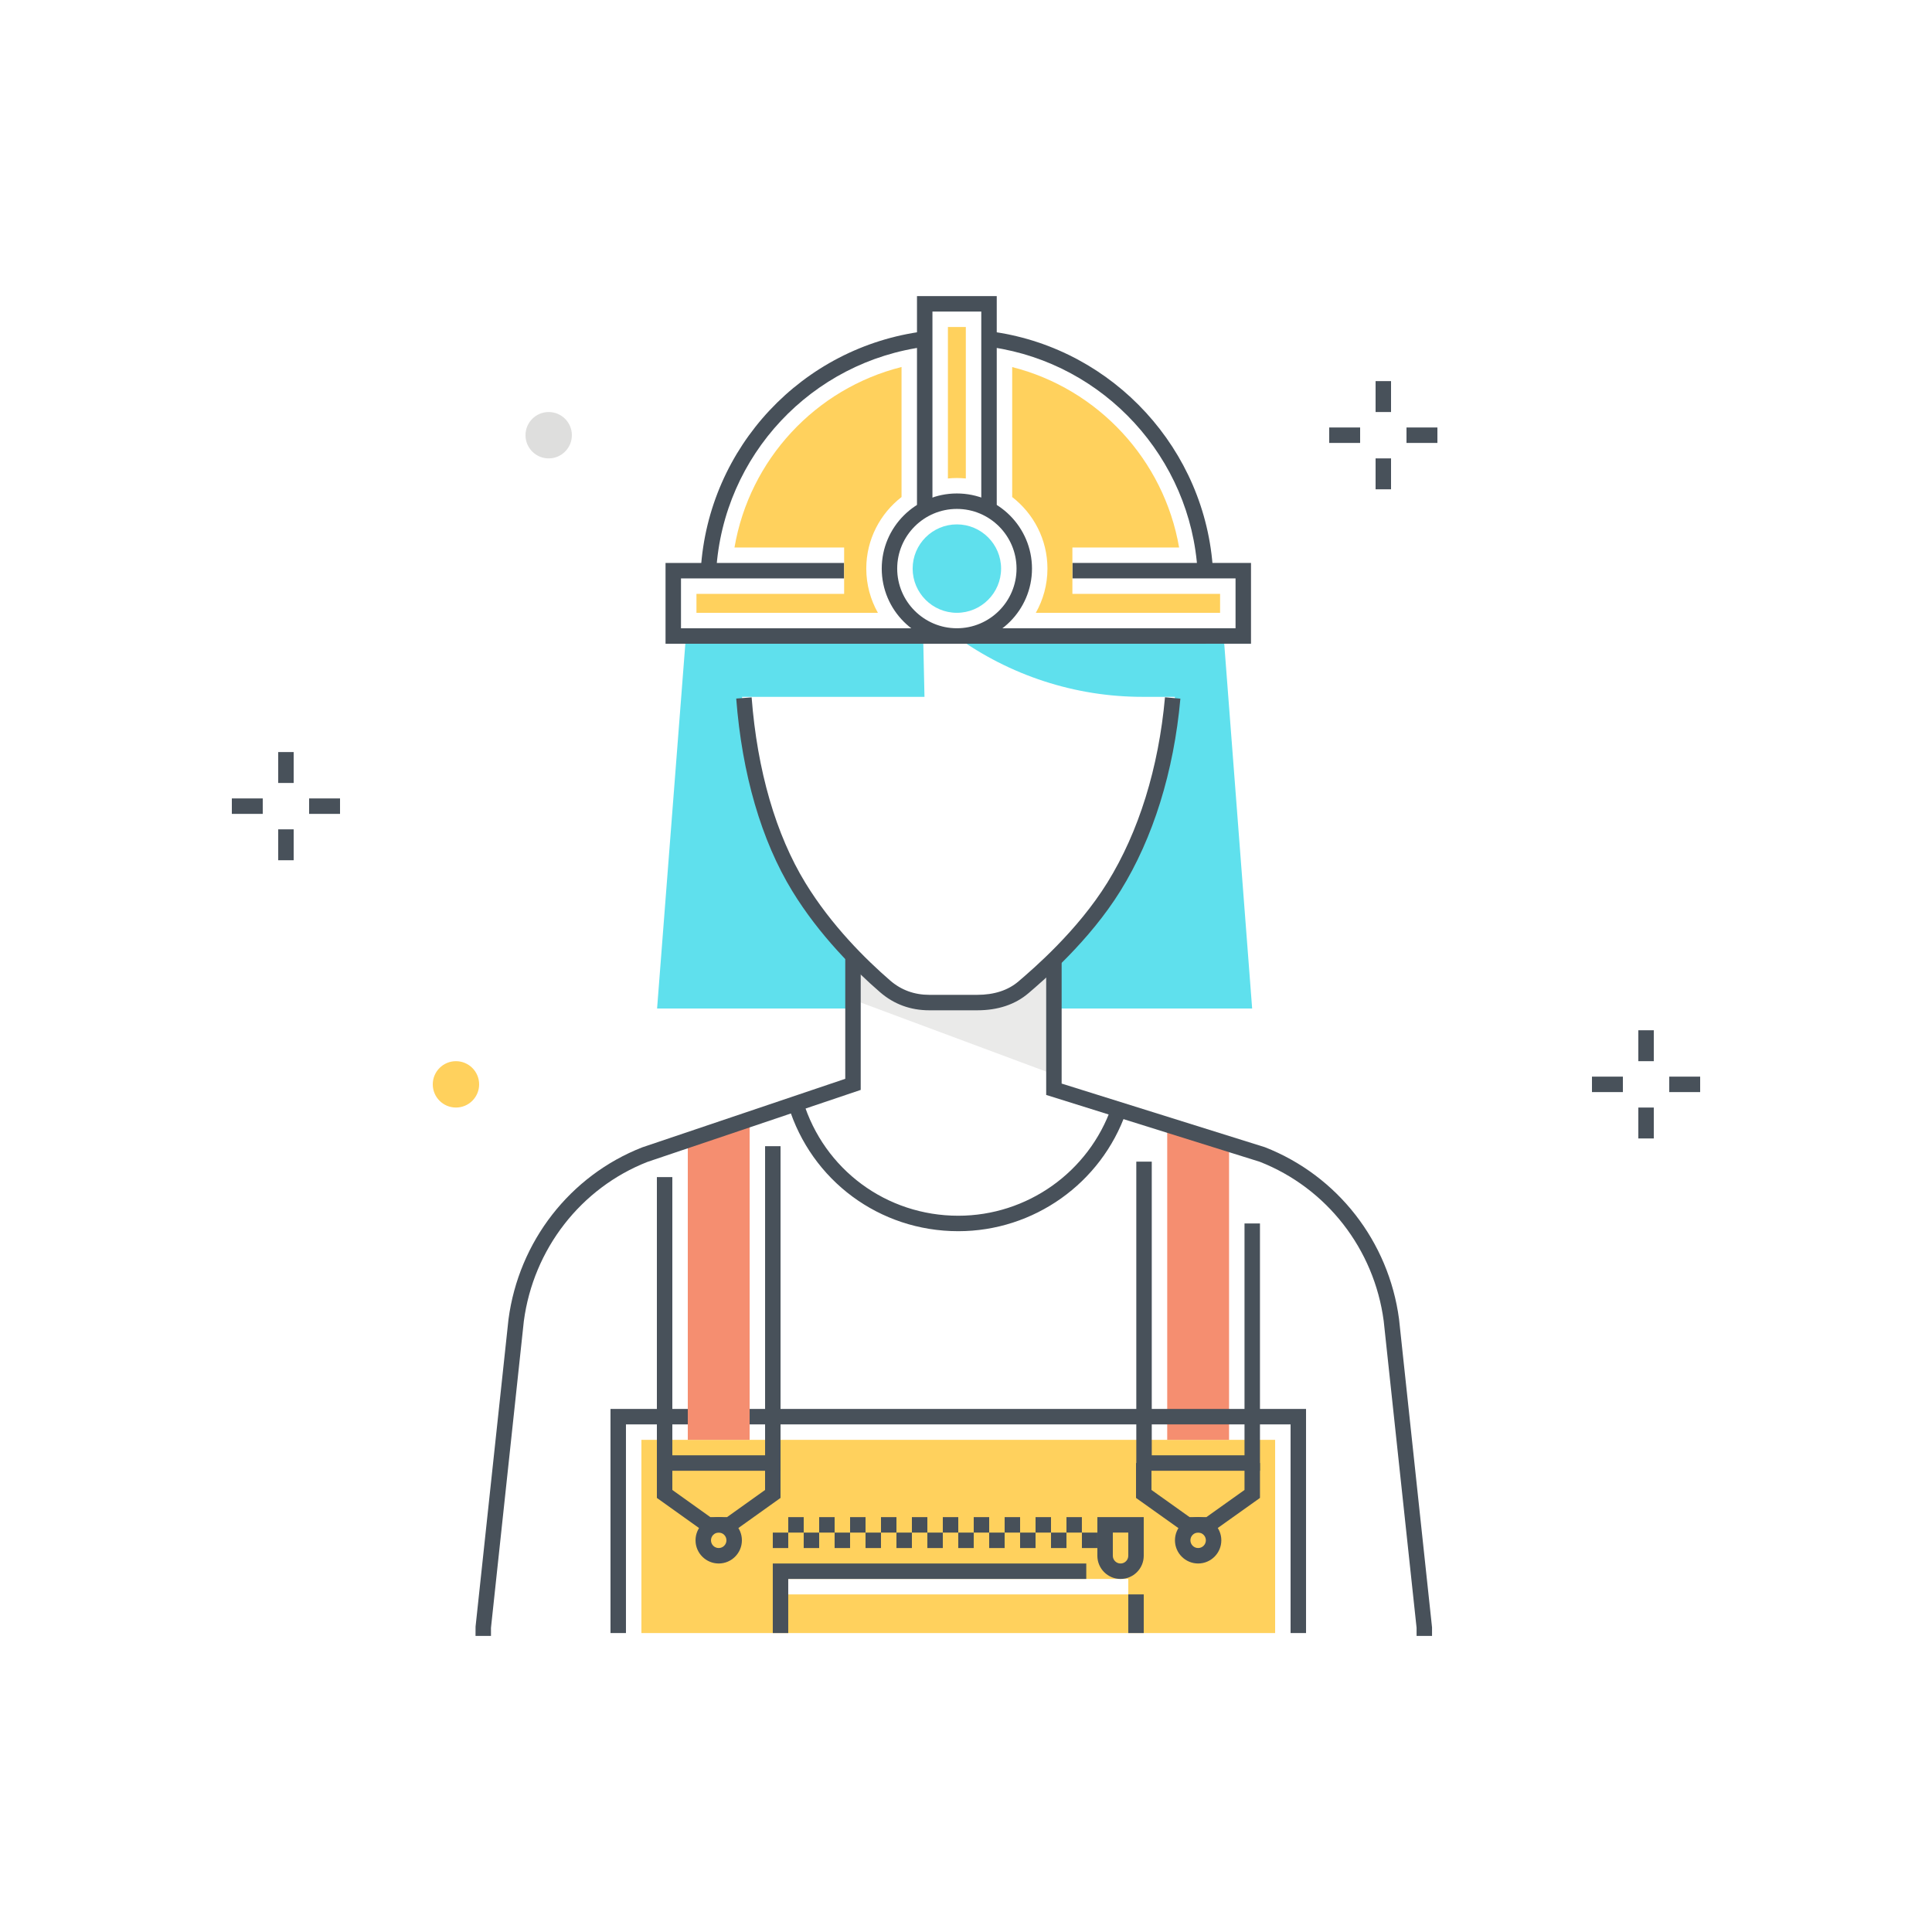 <svg xmlns="http://www.w3.org/2000/svg" width="250" height="250" viewBox="0 0 250 250">
  <g fill="none" fill-rule="evenodd">
    <path fill="#5FE0ED" d="M119.627 90.171L119.455 82.316 88.758 82.316 85.027 130.499 110.462 130.499 110.394 123.713C108.063 121.303 105.232 118.449 103.378 114.79 98.832 105.816 97.499 100.316 96.027 91.02L96.027 90.171 119.627 90.171M123.637 82.316C130.657 87.394 139.102 90.171 147.821 90.171L152.027 90.171 152.027 91.02C151.332 99.482 147.832 106.982 144.148 114.728 141.273 120.772 135.746 124.906 132.711 127.519L137.046 130.499 162.027 130.499 158.34 82.316 123.637 82.316"/>
    <path fill="#EAEAE9" d="M137.027,139.281 L137.027,124.702 L131.613,128.088 C130.151,129.003 128.467,129.487 126.749,129.487 L120.714,129.487 C118.558,129.487 116.47,128.725 114.81,127.333 L110.39,123.626 L110.393,129.362 L137.027,139.281"/>
    <path fill="#48515A" d="M126.448,130.732 L120.251,130.732 C117.821,130.732 115.684,129.949 113.896,128.405 C110.642,125.591 106.027,121.036 102.525,115.312 C98.524,108.773 96.015,100.156 95.267,90.393 L97.261,90.241 C97.984,99.689 100.395,107.998 104.23,114.268 C107.599,119.772 112.057,124.171 115.204,126.892 C116.617,128.113 118.315,128.732 120.251,128.732 L126.448,128.732 C128.646,128.732 130.444,128.146 131.792,126.992 C133.678,125.378 139.415,120.469 143.297,114.202 C147.351,107.659 149.927,99.369 150.749,90.227 L152.741,90.405 C151.891,99.856 149.214,108.449 144.998,115.254 C140.951,121.787 135.036,126.848 133.093,128.511 C131.372,129.985 129.137,130.732 126.448,130.732"/>
    <path fill="#FFD15D" d="M101,206.316 L146,206.316 L146,204.316 L101,204.316 L101,206.316 Z M82.998,211.318 L165.001,211.318 L165.001,186.316 L82.998,186.316 L82.998,211.318 Z"/>
    <polyline fill="#F58E70" points="151.037 186.316 159.04 186.316 159.04 148.316 151.037 145.493 151.037 186.316"/>
    <polyline fill="#48515A" points="169.001 211.316 167.001 211.316 167.001 184.316 80.998 184.316 80.998 211.316 78.998 211.316 78.998 182.316 169.001 182.316 169.001 211.316"/>
    <path fill="#475059" d="M154.966,73.952 C154.107,59.271 142.931,47.068 128.389,44.934 L128.68,42.955 C144.154,45.226 156.049,58.213 156.962,73.835 L154.966,73.952"/>
    <polyline fill="#475059" points="91.616 83.298 91.616 81.298 156.02 81.297 156.02 83.297 91.616 83.298"/>
    <path fill="#475059" d="M92.676,73.857 L90.68,73.734 C91.656,57.856 103.813,44.875 119.587,42.868 L119.839,44.852 C105.018,46.738 93.594,58.936 92.676,73.857"/>
    <polyline fill="#475059" points="128.978 65.839 126.978 65.839 126.978 40.316 120.658 40.316 120.658 65.839 118.658 65.839 118.658 38.316 128.978 38.316 128.978 65.839"/>
    <polyline fill="#475059" points="86.12 83.298 86.12 72.845 109.231 72.845 109.231 74.845 88.12 74.845 88.12 81.298 109.231 81.297 109.231 83.297 86.12 83.298"/>
    <polyline fill="#475059" points="161.879 83.297 138.769 83.297 138.769 81.297 159.879 81.297 159.879 74.844 138.769 74.844 138.769 72.844 161.879 72.844 161.879 83.297"/>
    <path fill="#475059" d="M123.817,65.854 C119.561,65.855 116.097,69.319 116.097,73.576 C116.097,77.833 119.561,81.297 123.817,81.297 C128.075,81.297 131.539,77.833 131.539,73.576 C131.539,69.318 128.075,65.854 123.817,65.854 Z M123.817,83.297 C118.457,83.297 114.097,78.936 114.097,73.576 C114.097,68.216 118.457,63.855 123.817,63.854 C129.178,63.854 133.539,68.216 133.539,73.576 C133.539,78.936 129.178,83.297 123.817,83.297 Z"/>
    <path fill="#FFD15D" d="M116.659 64.316C113.89 66.462 112.096 69.81 112.096 73.576 112.096 75.654 112.646 77.603 113.598 79.297L90.121 79.297 90.121 76.844 109.231 76.844 109.231 70.844 95.042 70.844C96.986 59.479 105.502 50.295 116.659 47.49L116.659 64.316M122.659 42.316L124.977 42.316 124.977 61.914C124.596 61.876 124.209 61.855 123.818 61.855 123.427 61.855 123.04 61.876 122.659 61.914L122.659 42.316"/>
    <path fill="#5FE0ED" d="M123.818,79.297 C120.663,79.297 118.096,76.731 118.096,73.576 C118.096,70.421 120.663,67.855 123.818,67.855 C126.972,67.855 129.539,70.421 129.539,73.576 C129.539,76.731 126.972,79.297 123.818,79.297"/>
    <path fill="#FFD15D" d="M157.879,79.297 L134.037,79.297 C134.99,77.603 135.539,75.654 135.539,73.576 C135.539,69.81 133.746,66.462 130.977,64.316 L130.977,47.499 C142.11,50.313 150.625,59.539 152.576,70.844 L138.768,70.844 L138.768,76.844 L157.879,76.844 L157.879,79.297"/>
    <polygon fill="#48515A" points="36 101.316 38 101.316 38 97.316 36 97.316"/>
    <polygon fill="#48515A" points="36 111.316 38 111.316 38 107.316 36 107.316"/>
    <polygon fill="#48515A" points="40 105.316 44 105.316 44 103.316 40 103.316"/>
    <polygon fill="#48515A" points="30 105.316 34 105.316 34 103.316 30 103.316"/>
    <polygon fill="#48515A" points="212 137.316 214 137.316 214 133.316 212 133.316"/>
    <polygon fill="#48515A" points="212 147.316 214 147.316 214 143.316 212 143.316"/>
    <polygon fill="#48515A" points="216 141.316 220 141.316 220 139.316 216 139.316"/>
    <polygon fill="#48515A" points="206 141.316 210 141.316 210 139.316 206 139.316"/>
    <polygon fill="#48515A" points="178 53.316 180 53.316 180 49.316 178 49.316"/>
    <polygon fill="#48515A" points="178 63.316 180 63.316 180 59.316 178 59.316"/>
    <polygon fill="#48515A" points="182 57.316 186 57.316 186 55.316 182 55.316"/>
    <polygon fill="#48515A" points="172 57.316 176 57.316 176 55.316 172 55.316"/>
    <path fill="#FFD15D" d="M62,140.316 C62,141.973 60.657,143.316 59,143.316 C57.343,143.316 56,141.973 56,140.316 C56,138.659 57.343,137.316 59,137.316 C60.657,137.316 62,138.659 62,140.316"/>
    <path fill="#DEDEDD" d="M74,56.316 C74,57.973 72.657,59.316 71,59.316 C69.343,59.316 68,57.973 68,56.316 C68,54.659 69.343,53.316 71,53.316 C72.657,53.316 74,54.659 74,56.316"/>
    <path fill="#48515A" d="M93.001,198.315 C92.449,198.315 92.001,198.764 92.001,199.315 C92.001,199.866 92.449,200.315 93.001,200.315 C93.553,200.315 94.001,199.866 94.001,199.315 C94.001,198.764 93.553,198.315 93.001,198.315 Z M93.001,202.315 C91.347,202.315 90.001,200.969 90.001,199.315 C90.001,197.661 91.347,196.315 93.001,196.315 C94.655,196.315 96.001,197.661 96.001,199.315 C96.001,200.969 94.655,202.315 93.001,202.315 Z"/>
    <polyline fill="#48515A" points="101.002 190.316 85 190.316 85 152.316 87 152.316 87 188.316 99.002 188.316 99.002 148.316 101.002 148.316 101.002 190.316"/>
    <polyline fill="#48515A" points="94.72 198.316 91.279 198.316 85 193.831 85 189.316 87 189.316 87 192.801 91.92 196.316 94.079 196.316 98.999 192.801 98.999 189.316 100.999 189.316 100.999 193.831 94.72 198.316"/>
    <path fill="#48515A" d="M155.039,198.315 C154.487,198.315 154.039,198.764 154.039,199.315 C154.039,199.866 154.487,200.315 155.039,200.315 C155.591,200.315 156.039,199.866 156.039,199.315 C156.039,198.764 155.591,198.315 155.039,198.315 Z M155.039,202.315 C153.385,202.315 152.039,200.969 152.039,199.315 C152.039,197.661 153.385,196.315 155.039,196.315 C156.693,196.315 158.039,197.661 158.039,199.315 C158.039,200.969 156.693,202.315 155.039,202.315 Z"/>
    <polyline fill="#48515A" points="163.039 190.316 147.037 190.316 147.037 150.316 149.037 150.316 149.037 188.316 161.039 188.316 161.039 158.316 163.039 158.316 163.039 190.316"/>
    <polyline fill="#48515A" points="156.743 198.316 153.297 198.316 147.001 193.832 147.001 189.316 149.001 189.316 149.001 192.8 153.936 196.316 156.104 196.316 161.039 192.8 161.039 189.316 163.039 189.316 163.039 193.832 156.743 198.316"/>
    <path fill="#475059" d="M102,198.316 L104,198.316 L104,196.316 L102,196.316 L102,198.316 Z M106,198.316 L108,198.316 L108,196.316 L106,196.316 L106,198.316 Z M110,198.316 L112,198.316 L112,196.316 L110,196.316 L110,198.316 Z M114,198.316 L116,198.316 L116,196.316 L114,196.316 L114,198.316 Z M118,198.316 L120,198.316 L120,196.316 L118,196.316 L118,198.316 Z M122,198.316 L124,198.316 L124,196.316 L122,196.316 L122,198.316 Z M126,198.316 L128,198.316 L128,196.316 L126,196.316 L126,198.316 Z M130,198.316 L132,198.316 L132,196.316 L130,196.316 L130,198.316 Z M134,198.316 L136,198.316 L136,196.316 L134,196.316 L134,198.316 Z M138,198.316 L139.995,198.316 L139.995,196.316 L138,196.316 L138,198.316 Z"/>
    <polygon fill="#48515A" points="146 211.316 148 211.316 148 206.315 146 206.315"/>
    <polyline fill="#48515A" points="101.998 211.316 99.998 211.316 99.998 202.316 140.563 202.316 140.563 204.316 101.998 204.316 101.998 211.316"/>
    <path fill="#475059" d="M99.999,200.317 L101.999,200.317 L101.999,198.317 L99.999,198.317 L99.999,200.317 Z M103.999,200.317 L105.999,200.317 L105.999,198.317 L103.999,198.317 L103.999,200.317 Z M107.999,200.317 L109.999,200.317 L109.999,198.317 L107.999,198.317 L107.999,200.317 Z M111.999,200.317 L113.999,200.317 L113.999,198.317 L111.999,198.317 L111.999,200.317 Z M115.999,200.317 L117.999,200.317 L117.999,198.317 L115.999,198.317 L115.999,200.317 Z M119.999,200.317 L121.999,200.317 L121.999,198.317 L119.999,198.317 L119.999,200.317 Z M123.999,200.317 L125.999,200.317 L125.999,198.317 L123.999,198.317 L123.999,200.317 Z M127.999,200.317 L129.999,200.317 L129.999,198.317 L127.999,198.317 L127.999,200.317 Z M131.999,200.317 L133.999,200.317 L133.999,198.317 L131.999,198.317 L131.999,200.317 Z M135.999,200.317 L137.999,200.317 L137.999,198.317 L135.999,198.317 L135.999,200.317 Z M139.999,200.317 L141.997,200.317 L141.997,198.317 L139.999,198.317 L139.999,200.317 Z"/>
    <path fill="#48515A" d="M143.999,198.316 L143.999,201.316 C143.999,201.867 144.447,202.316 144.999,202.316 C145.551,202.316 145.999,201.867 145.999,201.316 L145.999,198.316 L143.999,198.316 Z M144.999,204.316 C143.345,204.316 141.999,202.97 141.999,201.316 L141.999,196.316 L147.999,196.316 L147.999,201.316 C147.999,202.97 146.653,204.316 144.999,204.316 Z"/>
    <polyline fill="#F58E70" points="89 186.316 97.002 186.316 97.002 144.316 89 147.347 89 186.316"/>
    <path fill="#48515A" d="M185.305 211.684L183.305 211.684 183.305 210.64 179.05 170.928C177.816 161.627 171.67 153.726 163.011 150.333L135.376 141.684 135.376 124.425 137.376 124.425 137.376 140.214 163.675 148.447C173.077 152.129 179.703 160.643 181.035 170.69L185.305 210.587 185.305 211.684M63.532 211.684L61.532 211.684 61.538 210.48 65.799 170.715C67.134 160.643 73.76 152.129 83.096 148.47L109.376 139.598 109.376 123.666 111.376 123.666 111.376 141.034 83.781 150.349C75.167 153.726 69.021 161.627 67.784 170.953L63.532 210.641 63.532 211.684"/>
    <path fill="#48515A" d="M123.999,159.316 C113.826,159.316 104.988,152.788 102.007,143.071 L103.919,142.484 C106.641,151.355 114.711,157.316 123.999,157.316 C132.918,157.316 140.887,151.663 143.828,143.248 L145.717,143.908 C142.495,153.124 133.768,159.316 123.999,159.316"/>
  </g>
</svg>
